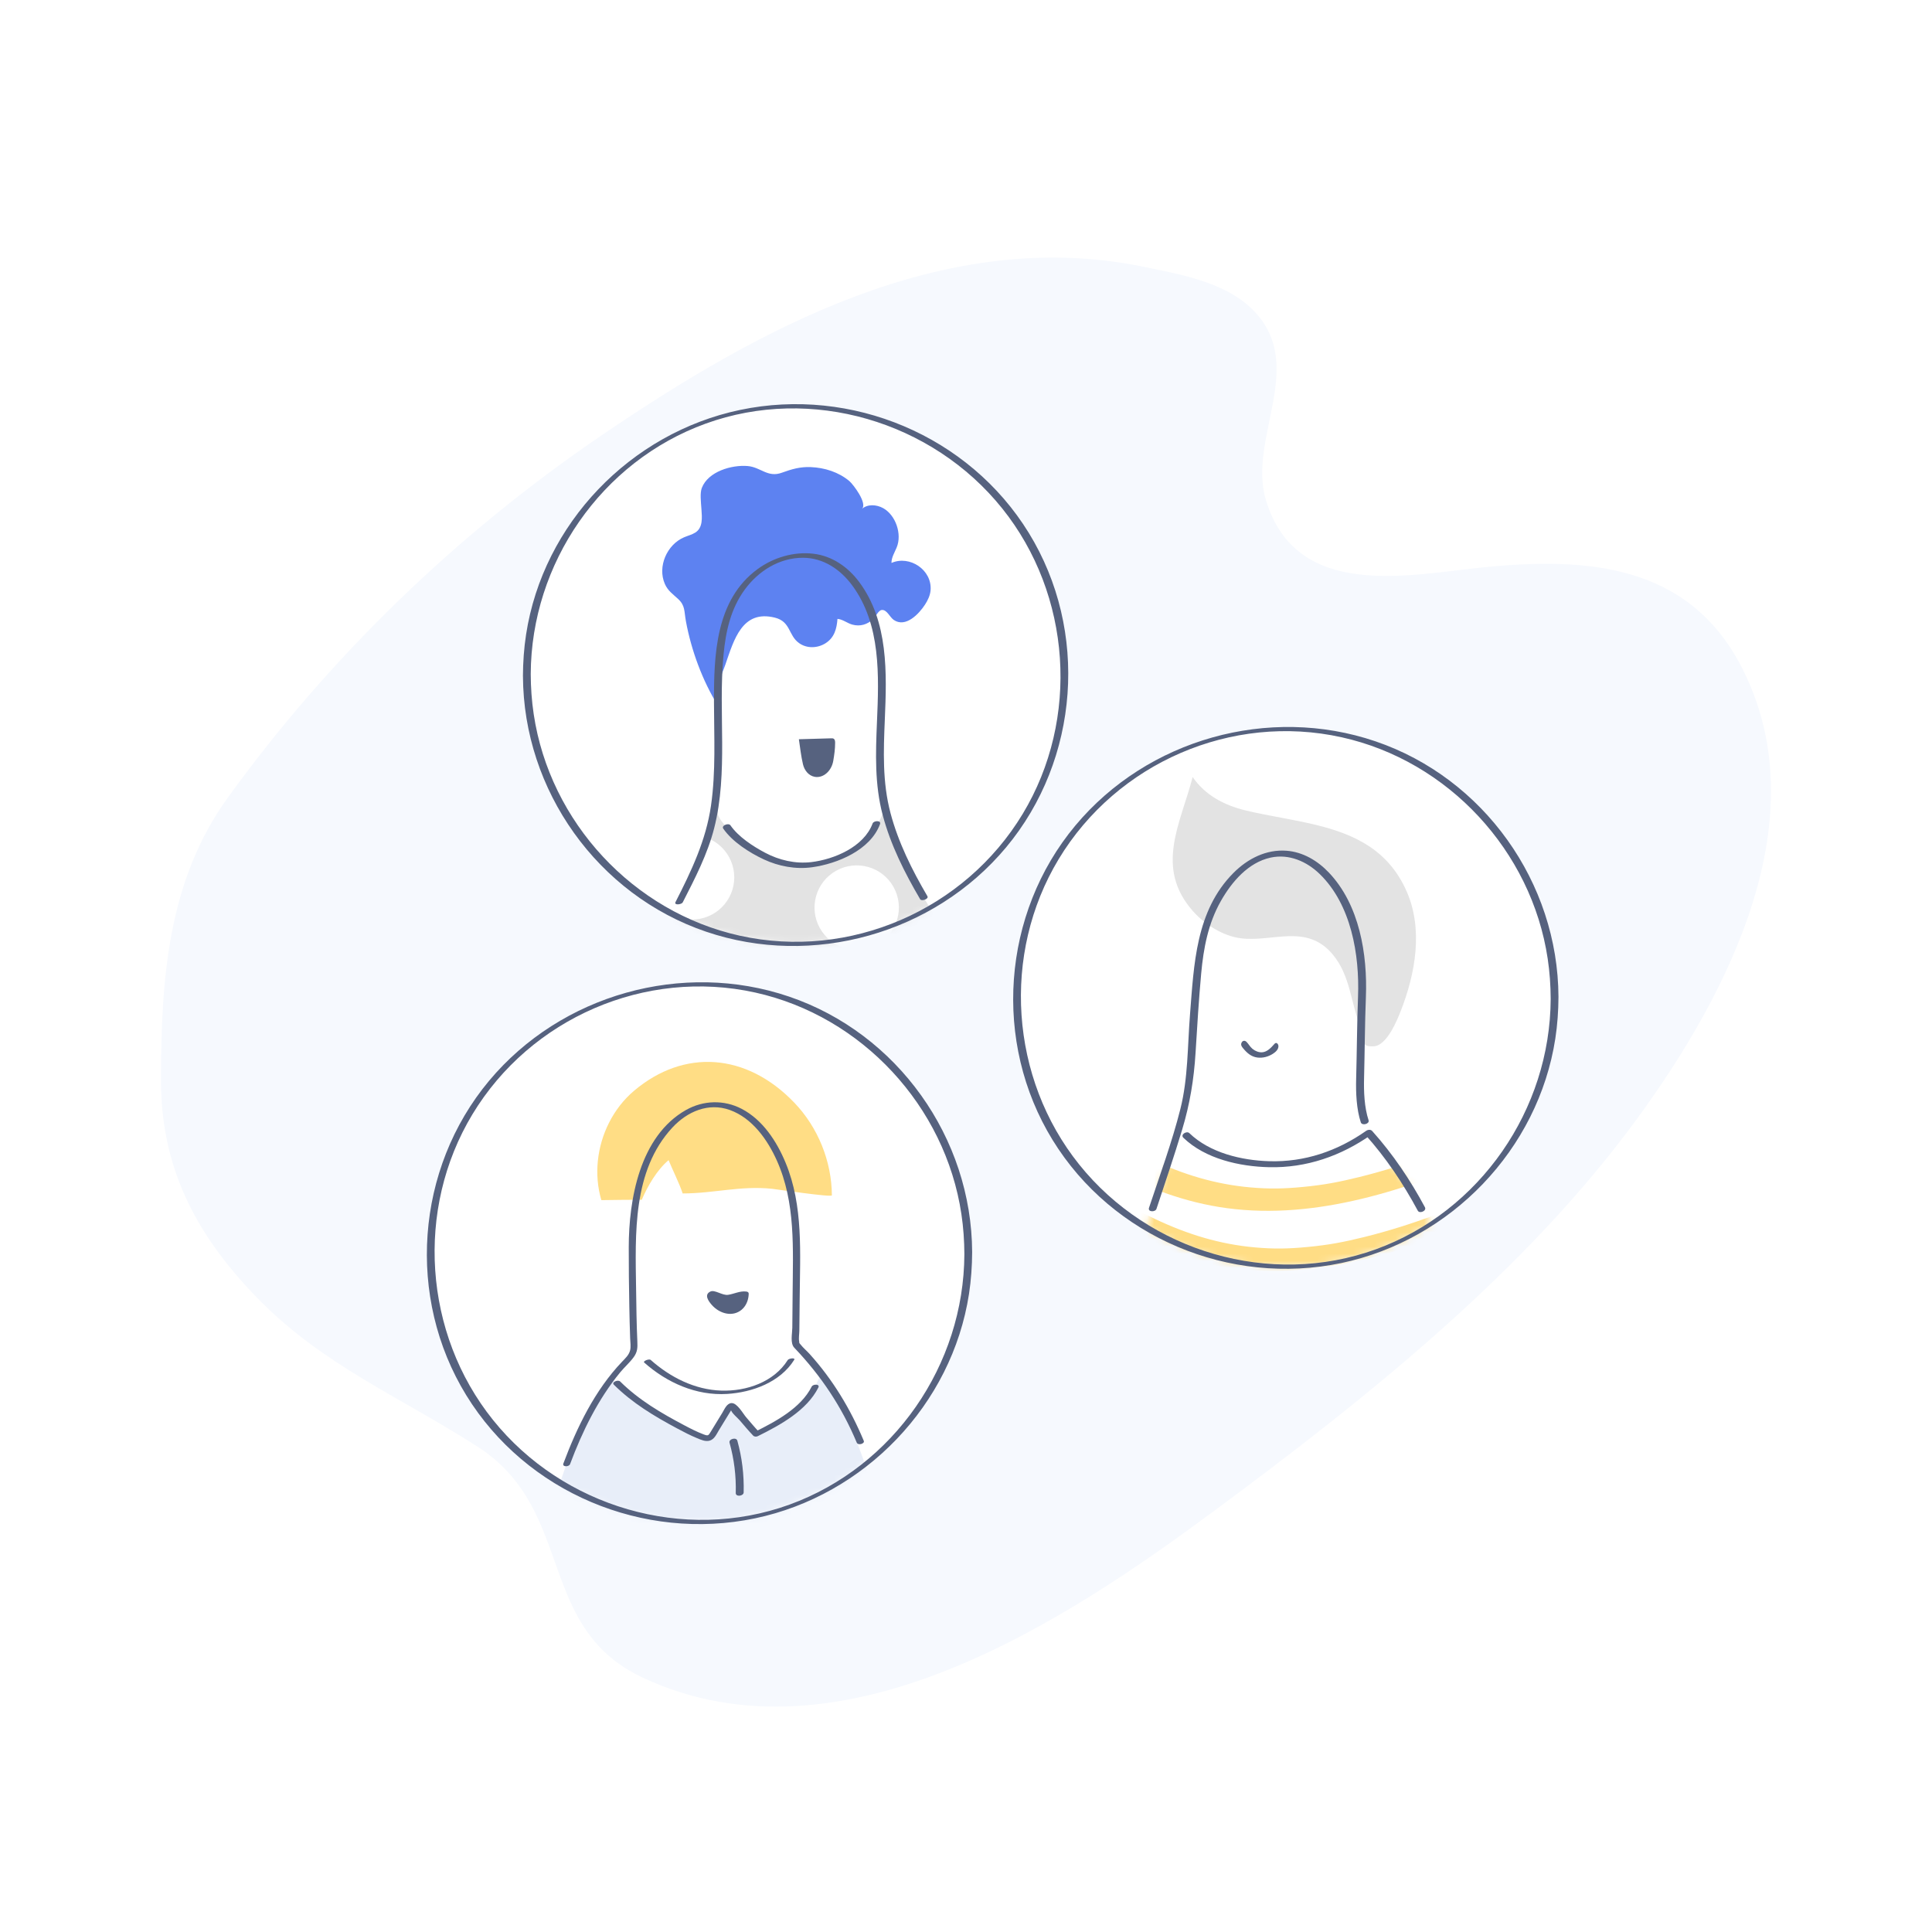 <svg width="272" height="272" viewBox="0 0 272 272" fill="none" xmlns="http://www.w3.org/2000/svg">
<path d="M272 0H0V272H272V0Z" fill="white"/>
<path d="M80.614 226.195C76.965 218.606 76.307 209.488 67.191 203.642C56.175 196.579 45.388 192.164 36.194 182.709C27.2 173.461 22.651 163.982 22.664 152.032C22.683 137.972 23.591 124.048 32.048 112.334C46.226 92.695 64.16 75.215 84.977 61.098C106.436 46.546 132.865 31.785 160.906 37.541C166.122 38.611 172.167 39.676 176.034 43.287C184.4 51.1 175.546 61.558 178.232 70.428C182.537 84.649 198.46 80.897 209.1 79.848C223.332 78.445 237.664 79.381 245.158 93.847C256.12 115.008 243.483 139.749 230.395 157.617C214.76 178.962 192.773 196.563 170.938 212.711C150.466 227.852 118.569 249.302 90.522 236.205C85.281 233.757 82.534 230.187 80.614 226.195Z" fill="#F6F9FE"/>
<path d="M112.046 132.92C132.963 132.92 149.919 115.963 149.919 95.046C149.919 74.129 132.963 57.172 112.046 57.172C91.129 57.172 74.172 74.129 74.172 95.046C74.172 115.963 91.129 132.92 112.046 132.92Z" fill="white"/>
<mask id="mask0" mask-type="alpha" maskUnits="userSpaceOnUse" x="74" y="57" width="76" height="76">
<path d="M112.046 132.92C132.963 132.92 149.919 115.963 149.919 95.046C149.919 74.129 132.963 57.172 112.046 57.172C91.129 57.172 74.172 74.129 74.172 95.046C74.172 115.963 91.129 132.92 112.046 132.92Z" fill="white"/>
</mask>
<g mask="url(#mask0)">
<path d="M124.934 115.024C124.353 112.948 123.982 110.815 123.9 108.63C123.682 102.766 124.63 96.875 123.846 91.029C123.084 85.347 119.698 78.019 112.977 78.212C106.882 78.386 102.698 83.611 101.712 89.25C100.349 97.052 101.739 105.09 100.705 112.932C100.413 115.154 99.916 117.35 99.121 119.447C97.144 124.662 94.1 129.388 92.017 134.556C87.522 145.708 85.321 157.663 85.299 169.676C85.296 171.183 85.435 190.742 85.38 190.745C86.421 190.697 87.536 189.582 88.492 189.156C96.956 185.37 106.789 184.527 115.937 183.827C123.397 183.253 131.486 184.235 138.66 181.712C138.66 181.712 139.719 166.766 139.418 162.021C138.923 154.288 137.686 146.592 135.333 139.196C134.064 135.202 132.826 130.959 130.646 127.366C128.315 123.531 126.16 119.404 124.934 115.024Z" fill="#E3E3E3"/>
<path d="M123.504 132.961C126.369 131.364 127.396 127.747 125.799 124.882C124.203 122.017 120.585 120.989 117.721 122.586C114.856 124.183 113.828 127.8 115.425 130.665C117.022 133.53 120.639 134.558 123.504 132.961Z" fill="white"/>
<path d="M98.569 129.349C101.788 128.722 103.891 125.605 103.264 122.385C102.638 119.166 99.521 117.064 96.301 117.69C93.082 118.316 90.98 121.433 91.606 124.653C92.232 127.872 95.349 129.975 98.569 129.349Z" fill="white"/>
<path d="M124.104 99.289C124.439 83.3 119.471 78.291 112.977 78.327C106.483 78.361 100.653 83.785 100.716 95.74C100.719 96.016 100.737 98.995 100.739 99.484C100.755 102.512 101.056 113.488 101.025 114.236C100.954 115.911 104.502 118.171 105.674 119.012C107.847 120.576 110.361 121.487 113.061 121.482C117.089 121.475 121.493 121.382 124.621 113.807C124.847 113.256 124.099 99.579 124.104 99.289Z" fill="white"/>
<path d="M101.829 116.663C103.115 118.522 105.513 120.047 107.53 120.99C109.634 121.972 112.029 122.418 114.339 122.096C117.911 121.598 122.535 119.682 123.891 116.035C124.104 115.464 123.009 115.509 122.85 115.936C121.626 119.229 117.451 120.993 114.194 121.376C111.97 121.639 109.672 121.095 107.707 120.05C105.984 119.134 103.953 117.812 102.836 116.194C102.573 115.811 101.523 116.217 101.829 116.663Z" fill="#56627F"/>
<path d="M117.313 107.114C117.066 108.562 115.903 109.573 114.718 109.369C113.834 109.217 113.247 108.442 113.049 107.608C112.777 106.452 112.646 105.255 112.471 104.076C113.988 104.033 115.502 103.988 117.018 103.945C117.136 103.943 117.261 103.94 117.363 103.999C117.549 104.108 117.576 104.362 117.574 104.577C117.574 105.443 117.458 106.271 117.313 107.114Z" fill="#56627F"/>
<path d="M98.756 71.722C98.833 72.851 98.987 74.299 97.881 74.984C97.396 75.285 96.829 75.421 96.303 75.646C93.894 76.675 92.536 79.773 93.601 82.208C94.034 83.196 94.735 83.638 95.48 84.336C96.485 85.277 96.305 86.029 96.568 87.462C97.314 91.526 98.892 95.828 101.075 99.339C100.2 97.934 101.648 94.937 102.131 93.541C103.334 90.062 104.49 85.809 109.092 86.956C111.349 87.518 110.962 89.456 112.512 90.549C113.612 91.324 115.083 91.27 116.205 90.572C117.469 89.783 117.803 88.522 117.905 87.131C118.653 87.19 119.271 87.738 119.994 87.936C121.116 88.244 122.112 87.915 122.941 87.162C123.263 86.87 123.651 85.943 124.12 85.88C124.856 85.782 125.264 86.893 125.836 87.283C127.504 88.418 129.383 86.424 130.224 85.129C130.623 84.515 130.951 83.833 131.013 83.103C131.246 80.247 128.084 78.125 125.507 79.254C125.5 78.481 125.947 77.79 126.241 77.074C127.021 75.188 126.103 72.531 124.349 71.547C123.413 71.024 122.132 70.936 121.341 71.656C122.18 70.892 120.11 68.179 119.582 67.733C118.072 66.461 116.096 65.842 114.142 65.761C112.635 65.7 111.463 66.049 110.062 66.556C108.07 67.279 107.117 65.77 105.254 65.611C103.022 65.421 99.694 66.373 98.808 68.694C98.531 69.419 98.676 70.575 98.756 71.722Z" fill="#5D82F1"/>
<path d="M130.566 126.172C128.402 122.484 126.468 118.613 125.369 114.462C124.22 110.128 124.383 105.738 124.571 101.3C124.85 94.754 125.092 87.521 120.99 81.974C119.414 79.844 117.17 78.264 114.496 77.955C111.751 77.638 108.904 78.488 106.682 80.104C100.723 84.445 100.501 92.233 100.519 98.94C100.531 103.764 100.791 108.621 100.1 113.415C99.397 118.307 97.326 122.645 95.1 127.004C94.859 127.475 95.952 127.366 96.122 127.036C97.84 123.674 99.615 120.256 100.551 116.577C101.551 112.649 101.687 108.567 101.671 104.534C101.655 100.434 101.474 96.32 101.859 92.229C102.169 88.919 102.861 85.723 104.86 82.996C106.789 80.365 109.74 78.515 113.07 78.527C115.928 78.538 118.322 80.172 119.974 82.407C124.047 87.913 123.739 95.168 123.465 101.651C123.277 106.067 123.129 110.441 124.274 114.755C125.389 118.959 127.357 122.869 129.551 126.605C129.737 126.922 130.802 126.573 130.566 126.172Z" fill="#56627F"/>
</g>
<path d="M74.72 94.899C74.784 79.324 84.648 64.974 99.343 59.643C114.206 54.253 131.244 59.301 141.088 71.568C150.844 83.724 152.045 101.227 143.985 114.582C135.805 128.135 119.63 135.164 104.149 131.732C89.141 128.405 77.411 115.736 75.14 100.552C74.859 98.68 74.727 96.791 74.72 94.899C74.718 94.581 73.623 94.781 73.626 95.191C73.691 111.282 84.132 125.979 99.407 131.168C114.407 136.263 131.485 131.465 141.635 119.311C151.987 106.917 153.301 88.794 144.847 75.036C136.421 61.322 119.893 54.42 104.192 57.712C88.774 60.944 76.47 73.703 74.068 89.311C73.768 91.258 73.632 93.221 73.623 95.191C73.623 95.508 74.718 95.311 74.72 94.899Z" fill="#56627F"/>
<path d="M98.446 214.302C119.363 214.302 136.32 197.346 136.32 176.429C136.32 155.511 119.363 138.555 98.446 138.555C77.529 138.555 60.572 155.511 60.572 176.429C60.572 197.346 77.529 214.302 98.446 214.302Z" fill="white"/>
<mask id="mask1" mask-type="alpha" maskUnits="userSpaceOnUse" x="60" y="138" width="77" height="77">
<path d="M98.446 214.302C119.363 214.302 136.32 197.346 136.32 176.429C136.32 155.511 119.363 138.555 98.446 138.555C77.529 138.555 60.572 155.511 60.572 176.429C60.572 197.346 77.529 214.302 98.446 214.302Z" fill="white"/>
</mask>
<g mask="url(#mask1)">
<path d="M78.873 208.688C81.062 202.065 84.15 195.51 89.084 190.686C89.084 190.589 89.084 190.494 89.084 190.396C89.084 185.269 89.016 180.13 89.016 175.012C89.016 164.366 94.186 155.528 100.565 155.528C106.943 155.528 112.113 164.366 112.113 175.012C112.113 175.259 112.113 176.486 112.113 176.921C112.113 179.527 112.234 182.243 112.252 184.89C112.261 186.302 112.243 187.717 112.163 189.127C112.159 189.226 112.15 189.324 112.143 189.424C113.045 190.283 113.866 191.196 114.657 192.119C128.835 208.645 127.291 241.741 124.952 246.115C124.952 246.115 121.346 248.484 100.993 248.366C84.442 249.087 75.799 245.895 75.799 245.895C75.799 245.895 73.197 225.849 78.873 208.688Z" fill="white"/>
<path d="M115.645 193.678C114.852 194.306 114.908 195.748 114.065 196.321C112.746 198.073 110.903 199.42 109.135 200.734C108.24 201.401 107.032 202.053 105.955 201.369C105.397 201.015 105.112 200.417 104.706 199.92C104.162 199.254 103.491 198.669 102.879 198.055C102.707 198.207 102.537 198.406 102.371 198.628C101.687 199.549 101.131 201.521 100.184 202.196C99.685 202.552 94.805 200.954 92.878 199.32C91.639 198.268 90.48 197.244 89.084 196.4C87.982 195.736 86.938 195.029 86.078 194.113C82.833 198.404 80.575 203.522 78.868 208.683C73.195 225.844 75.79 245.891 75.79 245.891C75.79 245.891 84.433 249.082 100.984 248.361C121.336 248.479 124.943 246.111 124.943 246.111C127.175 241.945 127.785 210.814 115.645 193.678Z" fill="#E8EEF9"/>
<path d="M85.75 158.053C84.059 161.392 83.596 165.367 84.664 168.962C86.559 168.922 88.456 168.926 90.353 168.908C91.21 166.92 92.5 164.706 94.127 163.332C94.653 164.624 95.675 166.673 96.111 168.022C100.492 168.017 104.25 166.907 108.688 167.364C109.21 167.419 117.118 168.602 117.118 168.287C117.089 163.475 115.151 158.699 111.816 155.229C105.089 148.227 96.31 147.61 89.263 153.569C87.797 154.809 86.613 156.348 85.75 158.053Z" fill="#FFDD85"/>
<path d="M86.416 194.941C89.038 197.543 92.105 199.379 95.351 201.115C96.265 201.605 97.189 202.085 98.148 202.48C98.683 202.699 99.304 202.987 99.889 202.831C100.58 202.645 100.88 201.902 101.222 201.342C101.788 200.417 102.353 199.49 102.92 198.565C102.972 198.479 103.148 198.282 103.155 198.177C103.173 198.148 103.189 198.121 103.207 198.091C102.781 198.166 102.682 198.3 102.908 198.49C102.969 198.9 103.865 199.642 104.137 199.957C104.758 200.678 105.37 201.419 106.029 202.108C106.204 202.289 106.48 202.296 106.7 202.187C109.84 200.632 113.582 198.59 115.216 195.342C115.47 194.839 114.473 194.823 114.271 195.222C112.748 198.248 109.182 200.145 106.258 201.591C106.483 201.618 106.705 201.643 106.929 201.67C106.27 200.981 105.658 200.24 105.037 199.519C104.597 199.007 103.783 197.5 102.983 197.536C102.319 197.568 101.999 198.404 101.709 198.878C101.17 199.76 100.632 200.641 100.093 201.523C99.726 202.124 99.712 202.187 99.059 201.942C98.126 201.593 97.228 201.131 96.346 200.664C93.089 198.944 89.945 197.108 87.318 194.501C86.996 194.184 86.065 194.592 86.416 194.941Z" fill="#56627F"/>
<path d="M90.691 191.824C93.889 194.666 98.021 196.514 102.362 196.248C105.927 196.029 109.84 194.598 111.812 191.45C112.025 191.11 111.055 191.235 110.905 191.473C108.96 194.58 105.075 195.897 101.544 195.779C97.813 195.655 94.361 193.907 91.611 191.461C91.385 191.257 90.473 191.631 90.691 191.824Z" fill="#56627F"/>
<path d="M80.255 206.134C81.985 201.519 84.177 197.015 87.327 193.193C87.928 192.466 88.665 191.829 89.218 191.065C89.751 190.333 89.769 189.727 89.73 188.859C89.617 186.384 89.587 183.904 89.553 181.427C89.445 173.736 89.027 164.833 94.656 158.753C96.75 156.491 99.74 155.181 102.772 156.28C105.91 157.416 108.056 160.456 109.368 163.384C112.036 169.336 111.633 175.853 111.59 182.213C111.578 183.791 111.567 185.371 111.547 186.948C111.535 187.803 111.223 189.104 111.828 189.743C115.602 193.708 118.505 198.046 120.622 203.11C120.802 203.54 121.781 203.257 121.608 202.847C119.723 198.338 117.238 194.222 113.954 190.591C113.566 190.163 113.086 189.768 112.732 189.315C112.419 188.916 112.585 189.249 112.508 188.825C112.426 188.383 112.53 187.819 112.537 187.37C112.56 185.883 112.571 184.396 112.583 182.909C112.63 176.467 113.124 169.792 110.606 163.708C109.355 160.687 107.385 157.656 104.409 156.106C101.92 154.809 99.014 154.896 96.575 156.274C90.075 159.955 88.52 168.849 88.52 175.617C88.52 178.383 88.542 181.148 88.599 183.916C88.629 185.416 88.66 186.919 88.717 188.42C88.737 188.959 88.841 189.603 88.708 190.122C88.538 190.781 88.025 191.242 87.57 191.72C83.755 195.725 81.239 200.909 79.317 206.036C79.118 206.553 80.103 206.535 80.255 206.134Z" fill="#56627F"/>
<path d="M105.205 183.238C105.325 182.909 105.39 182.558 105.406 182.207C105.409 182.141 105.409 182.071 105.381 182.009C105.329 181.896 105.193 181.848 105.069 181.833C104.169 181.717 103.366 182.168 102.498 182.295C101.698 182.411 100.64 181.54 100.021 181.828C99.062 182.272 99.769 183.22 100.236 183.743C101.276 184.915 103.094 185.482 104.407 184.398C104.778 184.09 105.041 183.684 105.205 183.238Z" fill="#56627F"/>
<path d="M102.711 203.119C103.355 205.435 103.65 207.788 103.584 210.191C103.568 210.782 104.681 210.64 104.697 210.118C104.763 207.643 104.47 205.209 103.806 202.824C103.659 202.296 102.564 202.588 102.711 203.119Z" fill="#56627F"/>
</g>
<path d="M136.866 176.281C136.8 160.19 126.36 145.493 111.085 140.305C96.084 135.209 79.007 140.008 68.856 152.161C58.505 164.556 57.19 182.678 65.645 196.436C74.07 210.15 90.598 217.052 106.3 213.76C121.717 210.528 134.021 197.769 136.424 182.161C136.721 180.214 136.857 178.251 136.866 176.281C136.868 175.966 135.773 176.163 135.771 176.573C135.707 192.148 125.843 206.498 111.148 211.829C96.285 217.219 79.247 212.172 69.403 199.904C59.647 187.748 58.446 170.245 66.506 156.89C74.686 143.337 90.861 136.308 106.343 139.74C121.35 143.068 133.08 155.736 135.351 170.92C135.633 172.793 135.762 174.681 135.771 176.573C135.771 176.893 136.868 176.691 136.866 176.281Z" fill="#56627F"/>
<path d="M180.991 178.357C201.908 178.357 218.864 161.401 218.864 140.484C218.864 119.567 201.908 102.61 180.991 102.61C160.074 102.61 143.117 119.567 143.117 140.484C143.117 161.401 160.074 178.357 180.991 178.357Z" fill="white"/>
<mask id="mask2" mask-type="alpha" maskUnits="userSpaceOnUse" x="143" y="102" width="76" height="77">
<path d="M180.991 178.357C201.908 178.357 218.864 161.401 218.864 140.484C218.864 119.567 201.908 102.61 180.991 102.61C160.074 102.61 143.117 119.567 143.117 140.484C143.117 161.401 160.074 178.357 180.991 178.357Z" fill="white"/>
</mask>
<g mask="url(#mask2)">
<path d="M157.336 215.737C156.425 215.599 156.443 210.533 156.368 209.748C155.523 200.92 156.23 191.159 158.521 182.496C160.978 173.21 163.923 165.877 166.534 156.844C167.869 152.229 167.717 146.812 168.159 142.025C168.579 137.487 168.588 132.648 170.505 128.45C172.334 124.445 175.834 119.972 180.717 120.174C187.258 120.446 192.2 129.415 191.753 140.207C191.742 140.47 191.69 141.714 191.674 142.14C191.538 145.425 191.705 148.523 191.49 151.803C191.433 152.669 191.792 156.398 191.853 156.715C193.065 163.05 203.227 167.409 204.927 185.429C204.925 185.432 163.109 216.612 157.336 215.737Z" fill="white"/>
<path d="M185.273 116.137C190.608 117.438 195.439 119.608 198.027 125.471C200.373 130.784 199.306 137.009 197.177 142.412C196.654 143.743 195.221 147.206 193.419 147.304C191.334 147.417 192.329 146.39 191.597 144.672C190.123 141.213 190.166 137.378 187.594 134.332C183.929 129.993 179.171 132.668 174.694 132.099C172.185 131.78 169.635 130.168 167.982 128.312C162.508 122.16 166.208 115.958 167.912 109.396C169.658 111.953 172.355 113.365 175.32 114.086C178.561 114.873 182.011 115.342 185.273 116.137Z" fill="#E3E3E3"/>
<mask id="mask3" mask-type="alpha" maskUnits="userSpaceOnUse" x="156" y="120" width="49" height="96">
<path d="M157.336 215.737C156.425 215.599 156.443 210.533 156.368 209.748C155.522 200.92 156.23 191.159 158.521 182.496C160.978 173.21 163.923 165.877 166.534 156.844C167.869 152.229 167.717 146.812 168.159 142.025C168.578 137.487 168.588 132.648 170.505 128.45C172.334 124.445 175.834 119.972 180.717 120.174C187.258 120.446 192.199 129.415 191.753 140.207C191.742 140.47 191.689 141.714 191.674 142.14C191.538 145.425 191.705 148.523 191.49 151.803C191.433 152.669 191.791 156.398 191.853 156.715C193.065 163.05 203.227 167.409 204.927 185.429C204.924 185.432 163.109 216.612 157.336 215.737Z" fill="white"/>
</mask>
<g mask="url(#mask3)">
<path d="M237.63 145.513C228.944 150.085 220.2 154.58 211.221 158.558C204.723 161.439 198.274 164.007 191.368 165.712C188.462 166.428 186.417 166.818 183.461 167.103C180.66 167.373 178.64 167.4 176.027 167.169C171.095 166.732 166.541 165.353 161.885 163.143C155.874 160.29 150.107 156.139 144.763 151.994C143.271 150.835 139.416 152.959 141.376 154.483C150.631 161.666 160.847 168.493 172.717 170.091C185.438 171.802 198.168 167.427 209.719 162.552C219.909 158.25 229.765 153.175 239.548 148.025C240.325 147.617 241.221 146.728 240.595 145.817C240.008 144.951 238.419 145.098 237.63 145.513Z" fill="#FFDD85"/>
<path d="M238.31 153.963C229.624 158.535 220.88 163.03 211.901 167.008C205.403 169.889 198.954 172.457 192.048 174.162C189.142 174.878 187.097 175.268 184.142 175.553C181.34 175.823 179.32 175.85 176.707 175.619C171.775 175.182 167.221 173.804 162.565 171.591C156.554 168.738 150.788 164.587 145.443 160.442C143.951 159.283 140.096 161.407 142.056 162.93C151.311 170.113 161.527 176.941 173.398 178.539C186.118 180.25 198.848 175.875 210.399 171C220.59 166.698 230.445 161.623 240.228 156.473C241.005 156.065 241.901 155.176 241.275 154.265C240.688 153.401 239.099 153.549 238.31 153.963Z" fill="#FFDD85"/>
</g>
<path d="M200.609 169.959C198.544 166.115 196.11 162.486 193.192 159.236C192.963 158.982 192.583 159.034 192.324 159.215C188.281 162.058 183.668 163.631 178.69 163.483C174.794 163.368 170.333 162.316 167.443 159.528C167.074 159.172 166.137 159.73 166.604 160.181C169.698 163.164 174.535 164.236 178.695 164.327C183.94 164.442 188.802 162.744 193.061 159.75C192.771 159.743 192.483 159.737 192.193 159.73C195.112 162.98 197.544 166.609 199.609 170.453C199.854 170.907 200.892 170.485 200.609 169.959Z" fill="#56627F"/>
<path d="M192.678 157.715C192.075 155.895 191.993 153.669 192.043 151.772C192.141 147.977 192.15 144.178 192.299 140.384C192.537 134.368 191.404 127.378 187.084 122.844C185.504 121.185 183.455 119.95 181.134 119.773C178.26 119.553 175.646 120.897 173.658 122.892C168.334 128.239 168.096 135.78 167.536 142.843C167.185 147.27 167.273 151.792 166.183 156.126C164.997 160.834 163.293 165.437 161.765 170.041C161.561 170.655 162.656 170.678 162.817 170.188C164.048 166.478 165.303 162.774 166.434 159.032C167.513 155.462 168.089 151.957 168.318 148.233C168.547 144.505 168.771 140.778 169.111 137.056C169.438 133.491 170.09 130.023 171.87 126.872C173.395 124.173 175.73 121.416 178.901 120.736C181.474 120.183 183.967 121.271 185.798 123.051C190.234 127.355 191.415 134.404 191.193 140.307C191.048 144.171 191.032 148.038 190.928 151.903C190.876 153.841 190.969 156.153 191.583 158.009C191.755 158.531 192.85 158.232 192.678 157.715Z" fill="#56627F"/>
<path d="M176.285 147.619C176.317 147.646 176.351 147.673 176.383 147.701C176.73 147.982 177.231 148.177 177.682 148.149C178.387 148.106 178.928 147.531 179.395 147C179.447 146.939 179.504 146.878 179.581 146.851C179.783 146.783 179.969 147.018 179.985 147.231C180.023 147.71 179.615 148.1 179.209 148.358C178.568 148.77 177.779 148.986 177.015 148.886C176.152 148.773 175.562 148.247 175.027 147.599C174.857 147.392 174.685 147.188 174.751 146.919C174.798 146.726 174.923 146.547 175.134 146.531C175.268 146.52 175.397 146.588 175.492 146.683C175.784 146.971 175.961 147.34 176.285 147.619Z" fill="#56627F"/>
</g>
<path d="M219.411 140.339C219.345 124.248 208.905 109.55 193.63 104.362C178.629 99.267 161.552 104.065 151.402 116.219C141.05 128.613 139.735 146.735 148.19 160.494C156.615 174.207 173.144 181.109 188.845 177.818C204.263 174.586 216.566 161.827 218.969 146.218C219.268 144.271 219.402 142.308 219.411 140.339C219.413 140.024 218.318 140.221 218.316 140.631C218.252 156.205 208.388 170.556 193.693 175.887C178.831 181.277 161.792 176.229 151.948 163.962C142.192 151.806 140.991 134.302 149.051 120.947C157.232 107.395 173.406 100.366 188.888 103.798C203.895 107.125 215.625 119.794 217.897 134.978C218.178 136.85 218.307 138.738 218.316 140.631C218.318 140.948 219.413 140.749 219.411 140.339Z" fill="#56627F"/>
</svg>
